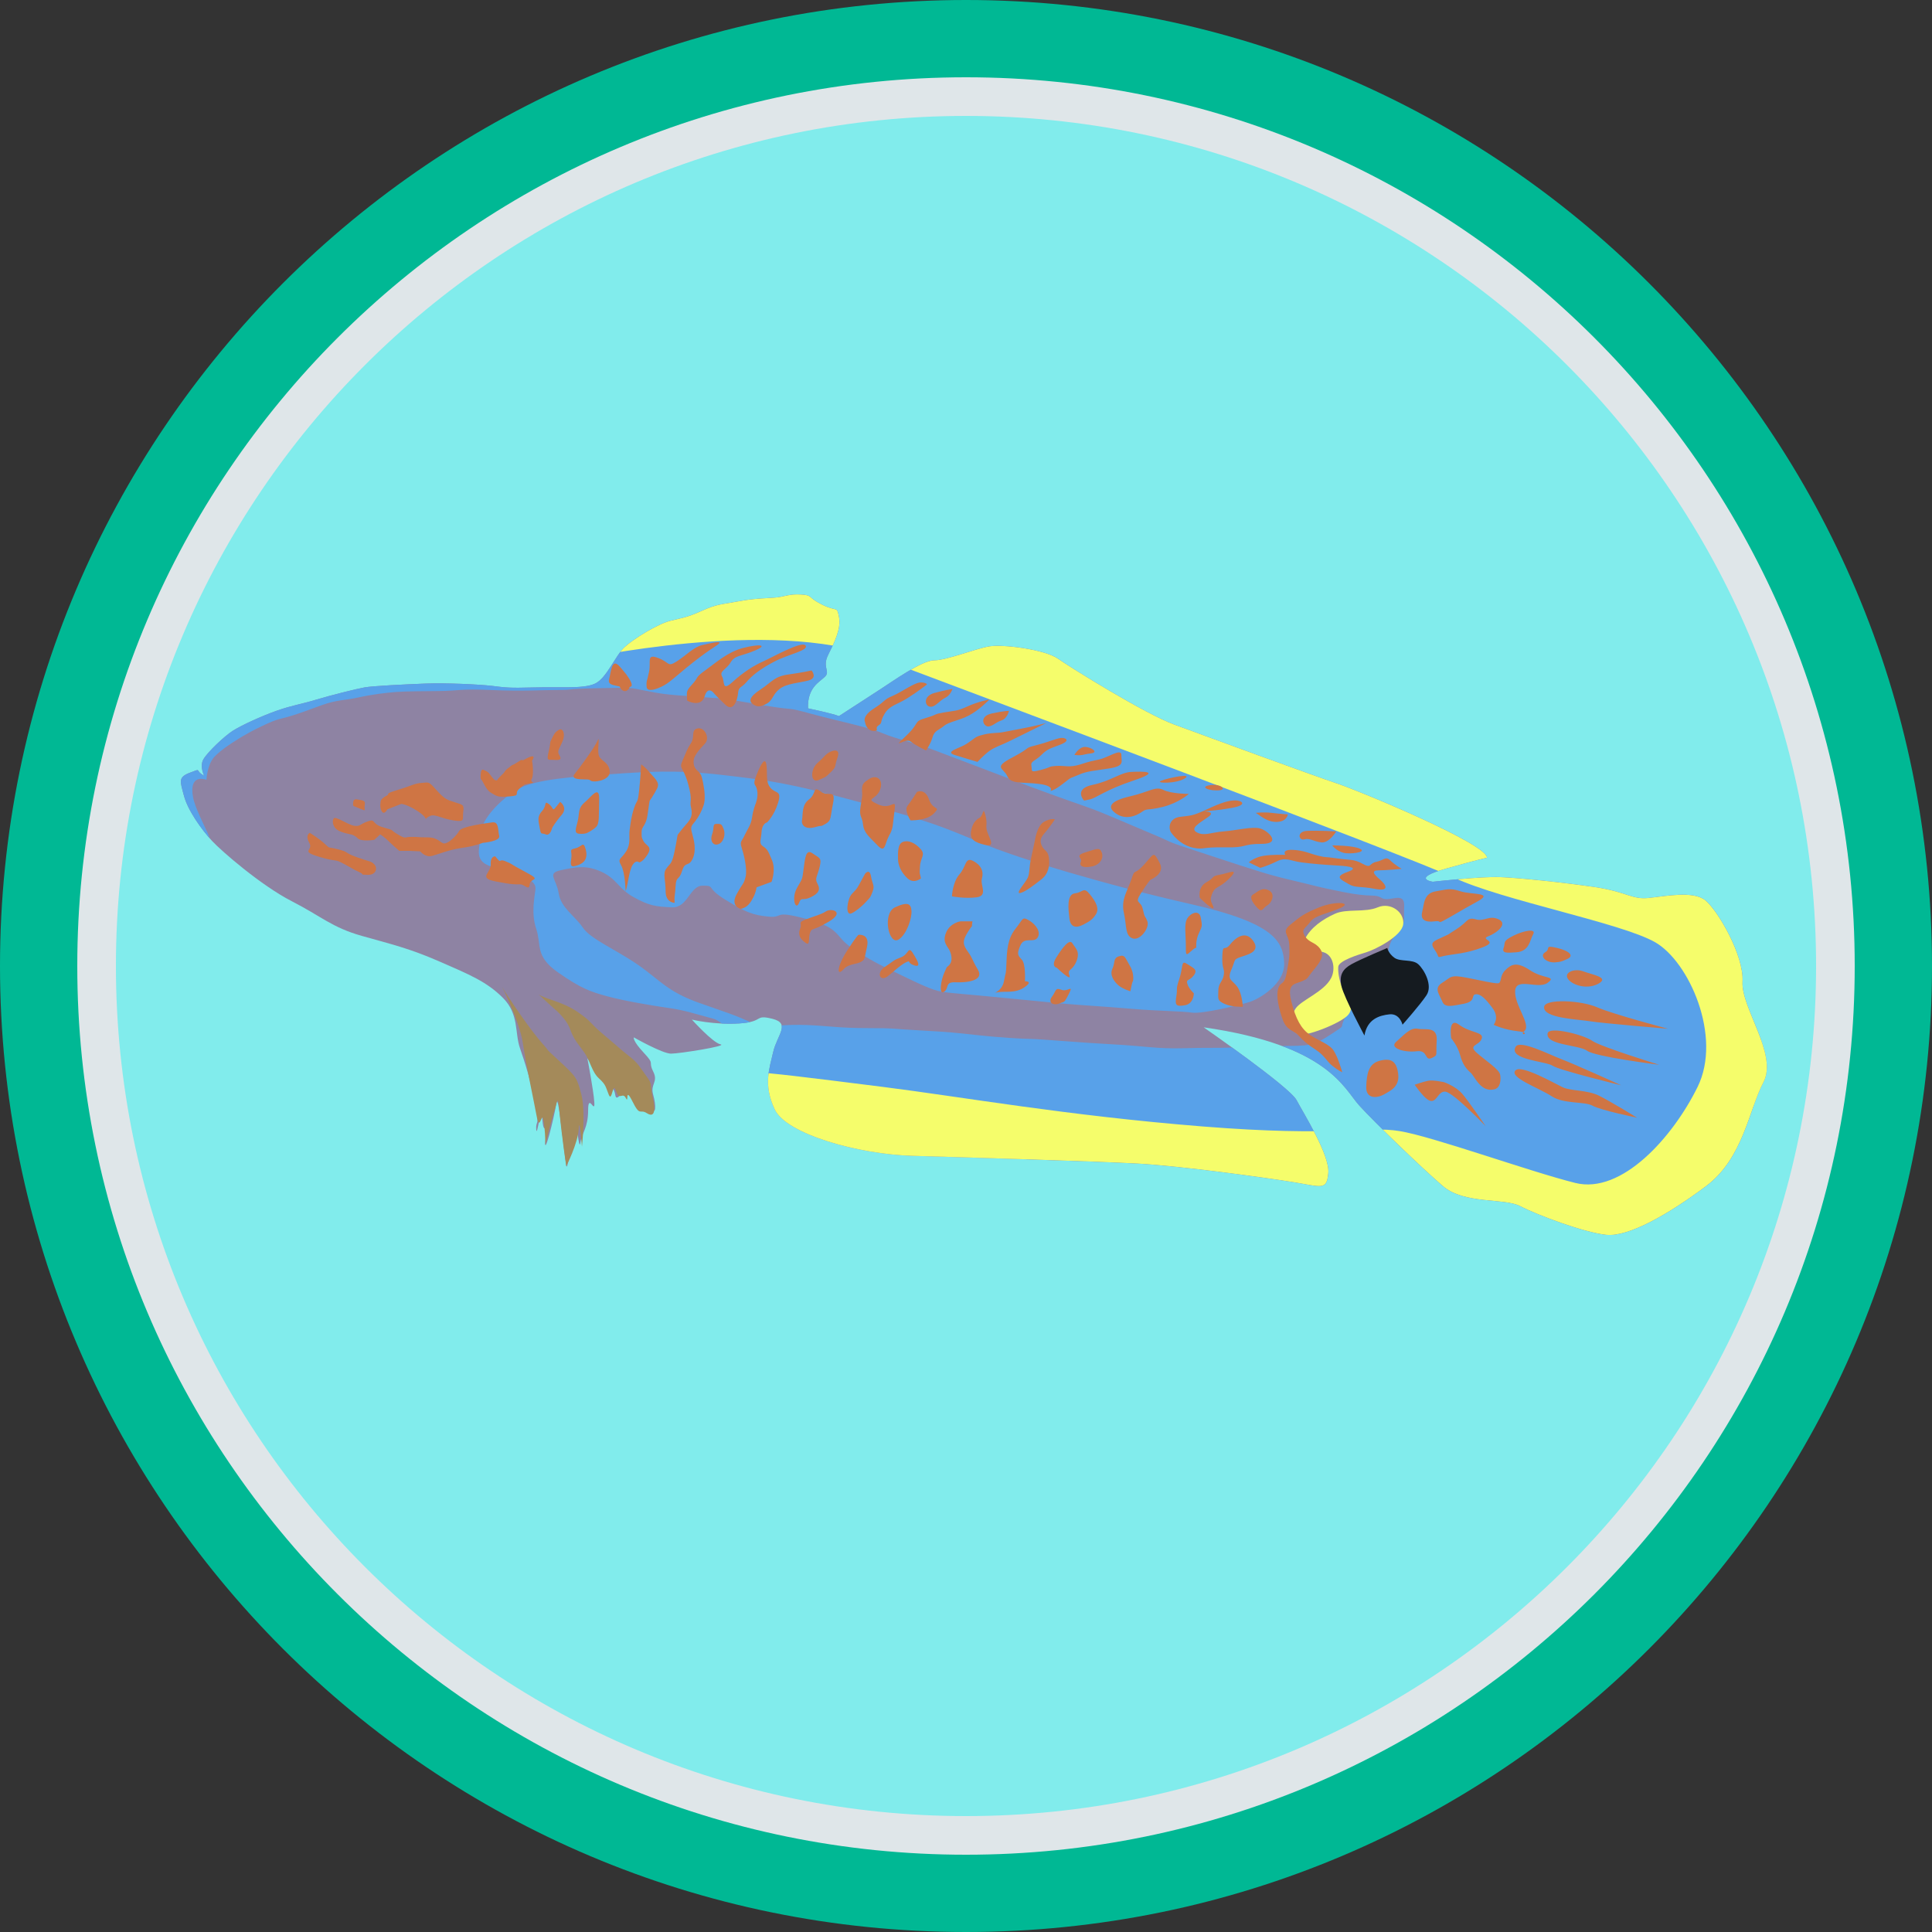 <?xml version="1.0" encoding="UTF-8" standalone="no"?><!DOCTYPE svg PUBLIC "-//W3C//DTD SVG 1.1//EN" "http://www.w3.org/Graphics/SVG/1.1/DTD/svg11.dtd"><svg width="100%" height="100%" viewBox="0 0 150 150" version="1.1" xmlns="http://www.w3.org/2000/svg" xmlns:xlink="http://www.w3.org/1999/xlink" xml:space="preserve" xmlns:serif="http://www.serif.com/" style="fill-rule:evenodd;clip-rule:evenodd;stroke-linejoin:round;stroke-miterlimit:2;"><rect x="0" y="0" width="150" height="150" fill="#333333" stroke="none"/><path id="base" d="M150,75c0,-41.394 -33.606,-75 -75,-75c-41.394,0 -75,33.606 -75,75c0,41.394 33.606,75 75,75c41.394,0 75,-33.606 75,-75Z" style="fill:#00b894;"/><path id="outline" d="M144,75c0,-38.082 -30.918,-69 -69,-69c-38.082,0 -69,30.918 -69,69c0,38.082 30.918,69 69,69c38.082,0 69,-30.918 69,-69Z" style="fill:#dfe6e9;"/><path id="core" d="M141,75c0,-36.426 -29.574,-66 -66,-66c-36.426,0 -66,29.574 -66,66c0,36.426 29.574,66 66,66c36.426,0 66,-29.574 66,-66Z" style="fill:#81ecec;"/><clipPath id="_clip1"><path d="M141,75c0,-36.426 -29.574,-66 -66,-66c-36.426,0 -66,29.574 -66,66c0,36.426 29.574,66 66,66c36.426,0 66,-29.574 66,-66Z"/></clipPath><g clip-path="url(#_clip1)"><g id="peacock-gudgeon" serif:id="peacock gudgeon"><path d="M15.848,60.225c0,0 -0.361,-0.722 -0.061,-1.263c0.301,-0.541 1.623,-1.803 2.285,-2.224c0.661,-0.42 2.224,-1.142 3.426,-1.563c1.202,-0.42 1.803,-0.48 3.006,-0.841c1.202,-0.361 3.125,-0.842 3.787,-0.962c0.661,-0.12 3.185,-0.24 4.748,-0.3c1.563,-0.061 4.148,0.06 5.17,0.18c1.022,0.12 1.202,0.18 3.306,0.12c2.104,-0.06 3.787,0.12 4.689,-0.3c0.901,-0.421 1.562,-2.164 2.284,-2.826c0.721,-0.661 2.585,-1.803 3.546,-2.043c0.962,-0.241 1.263,-0.241 2.465,-0.782c1.202,-0.541 1.503,-0.481 2.765,-0.721c1.262,-0.241 2.104,-0.241 2.885,-0.301c0.782,-0.06 1.082,-0.3 2.044,-0.24c0.962,0.06 0.421,0.18 1.623,0.781c1.202,0.601 1.142,0.06 1.323,0.962c0.18,0.902 -0.361,1.984 -0.842,2.945c-0.481,0.962 0.18,1.263 -0.24,1.684c-0.421,0.42 -1.383,0.841 -1.323,2.464c0,0 1.743,0.361 2.405,0.601c0,0 2.404,-1.563 3.245,-2.104c0.842,-0.541 3.186,-2.224 4.148,-2.224c0.962,0 3.186,-0.901 4.268,-1.082c1.082,-0.18 4.328,0.241 5.35,0.962c1.022,0.721 6.732,4.268 9.017,5.109c2.284,0.842 10.819,3.968 12.623,4.569c1.803,0.601 11.661,4.689 11.661,5.771c0,0 -0.42,0.06 -3.186,0.841c-2.765,0.782 -1.021,1.022 -1.021,1.022c0,0 3.726,-0.421 5.229,-0.361c1.503,0.06 4.989,0.421 7.394,0.782c2.404,0.36 2.825,0.962 4.087,0.841c1.263,-0.12 3.487,-0.601 4.449,0.181c0.961,0.781 3.005,4.268 2.885,6.311c-0.12,2.044 2.765,5.651 1.623,7.815c-1.142,2.164 -1.563,5.891 -4.448,8.055c-2.886,2.164 -6.011,3.967 -7.755,3.787c-1.743,-0.181 -5.41,-1.563 -6.672,-2.225c-1.262,-0.661 -4.328,-0.12 -6.011,-1.562c-1.683,-1.443 -5.29,-4.93 -6.492,-6.252c-1.202,-1.322 -2.404,-4.689 -12.082,-6.071c0,0 6.672,4.628 7.213,5.65c0.541,1.022 2.585,4.268 2.465,5.651c-0.121,1.382 -0.481,1.082 -2.705,0.721c-2.225,-0.361 -8.777,-1.262 -12.083,-1.443c-3.306,-0.18 -13.284,-0.481 -17.492,-0.601c-4.208,-0.12 -9.798,-1.683 -10.7,-3.606c-0.901,-1.924 -0.42,-3.126 -0.12,-4.449c0.301,-1.322 1.383,-2.224 -0.06,-2.584c-1.443,-0.361 -0.601,0.24 -2.585,0.36c-1.983,0.12 -3.667,-0.3 -3.667,-0.3c0,0 1.623,1.803 2.225,1.923c0.601,0.12 -3.186,0.722 -3.848,0.722c-0.661,0 -2.885,-1.263 -2.885,-1.263c0,0 -0.12,0.241 0.782,1.202c0.901,0.962 0.3,0.602 0.721,1.443c0.421,0.842 -0.241,0.962 0,1.803c0.24,0.842 0.24,1.744 -0.241,0.962c-0.48,-0.781 -0.661,0.541 -1.322,-0.721c-0.661,-1.262 -1.262,0.601 -1.383,-0.241c-0.12,-0.841 -1.082,-1.262 -1.082,-1.262l-1.082,-1.563c0,0 0.481,2.465 0.541,3.427c0.061,0.961 -0.48,-0.782 -0.48,0.601c0,1.382 -0.481,1.743 -0.602,2.524c-0.12,0.782 -0.3,-2.043 -0.36,-0.901c-0.06,1.142 -0.541,1.983 -0.661,2.705c-0.121,0.721 -0.662,-6.011 -0.842,-4.869c-0.18,1.142 -1.022,4.508 -0.842,2.765c0.181,-1.743 -0.12,0 -0.24,-1.443c-0.12,-1.443 -0.421,1.443 -0.481,0.721c-0.06,-0.721 0.301,-0.24 -0.06,-1.983c-0.361,-1.743 -0.781,-3.126 -1.202,-4.328c-0.421,-1.202 -0.06,-2.645 -1.323,-3.907c-1.262,-1.263 -2.584,-1.804 -4.929,-2.826c-2.344,-1.021 -3.666,-1.322 -6.011,-1.983c-2.344,-0.661 -3.126,-1.503 -5.47,-2.705c-2.344,-1.202 -5.41,-3.847 -6.191,-4.689c-0.782,-0.841 -1.864,-2.344 -2.164,-3.486c-0.301,-1.142 -0.481,-1.443 0.481,-1.804c0.961,-0.36 0.3,-0.18 1.082,0.241Z" style="fill:#8e83a3;"/><clipPath id="_clip2"><path d="M15.848,60.225c0,0 -0.361,-0.722 -0.061,-1.263c0.301,-0.541 1.623,-1.803 2.285,-2.224c0.661,-0.42 2.224,-1.142 3.426,-1.563c1.202,-0.42 1.803,-0.48 3.006,-0.841c1.202,-0.361 3.125,-0.842 3.787,-0.962c0.661,-0.12 3.185,-0.24 4.748,-0.3c1.563,-0.061 4.148,0.06 5.17,0.18c1.022,0.12 1.202,0.18 3.306,0.12c2.104,-0.06 3.787,0.12 4.689,-0.3c0.901,-0.421 1.562,-2.164 2.284,-2.826c0.721,-0.661 2.585,-1.803 3.546,-2.043c0.962,-0.241 1.263,-0.241 2.465,-0.782c1.202,-0.541 1.503,-0.481 2.765,-0.721c1.262,-0.241 2.104,-0.241 2.885,-0.301c0.782,-0.06 1.082,-0.3 2.044,-0.24c0.962,0.06 0.421,0.18 1.623,0.781c1.202,0.601 1.142,0.06 1.323,0.962c0.18,0.902 -0.361,1.984 -0.842,2.945c-0.481,0.962 0.18,1.263 -0.24,1.684c-0.421,0.42 -1.383,0.841 -1.323,2.464c0,0 1.743,0.361 2.405,0.601c0,0 2.404,-1.563 3.245,-2.104c0.842,-0.541 3.186,-2.224 4.148,-2.224c0.962,0 3.186,-0.901 4.268,-1.082c1.082,-0.18 4.328,0.241 5.35,0.962c1.022,0.721 6.732,4.268 9.017,5.109c2.284,0.842 10.819,3.968 12.623,4.569c1.803,0.601 11.661,4.689 11.661,5.771c0,0 -0.42,0.06 -3.186,0.841c-2.765,0.782 -1.021,1.022 -1.021,1.022c0,0 3.726,-0.421 5.229,-0.361c1.503,0.06 4.989,0.421 7.394,0.782c2.404,0.36 2.825,0.962 4.087,0.841c1.263,-0.12 3.487,-0.601 4.449,0.181c0.961,0.781 3.005,4.268 2.885,6.311c-0.12,2.044 2.765,5.651 1.623,7.815c-1.142,2.164 -1.563,5.891 -4.448,8.055c-2.886,2.164 -6.011,3.967 -7.755,3.787c-1.743,-0.181 -5.41,-1.563 -6.672,-2.225c-1.262,-0.661 -4.328,-0.12 -6.011,-1.562c-1.683,-1.443 -5.29,-4.93 -6.492,-6.252c-1.202,-1.322 -2.404,-4.689 -12.082,-6.071c0,0 6.672,4.628 7.213,5.65c0.541,1.022 2.585,4.268 2.465,5.651c-0.121,1.382 -0.481,1.082 -2.705,0.721c-2.225,-0.361 -8.777,-1.262 -12.083,-1.443c-3.306,-0.18 -13.284,-0.481 -17.492,-0.601c-4.208,-0.12 -9.798,-1.683 -10.7,-3.606c-0.901,-1.924 -0.42,-3.126 -0.12,-4.449c0.301,-1.322 1.383,-2.224 -0.06,-2.584c-1.443,-0.361 -0.601,0.24 -2.585,0.36c-1.983,0.12 -3.667,-0.3 -3.667,-0.3c0,0 1.623,1.803 2.225,1.923c0.601,0.12 -3.186,0.722 -3.848,0.722c-0.661,0 -2.885,-1.263 -2.885,-1.263c0,0 -0.12,0.241 0.782,1.202c0.901,0.962 0.3,0.602 0.721,1.443c0.421,0.842 -0.241,0.962 0,1.803c0.24,0.842 0.24,1.744 -0.241,0.962c-0.48,-0.781 -0.661,0.541 -1.322,-0.721c-0.661,-1.262 -1.262,0.601 -1.383,-0.241c-0.12,-0.841 -1.082,-1.262 -1.082,-1.262l-1.082,-1.563c0,0 0.481,2.465 0.541,3.427c0.061,0.961 -0.48,-0.782 -0.48,0.601c0,1.382 -0.481,1.743 -0.602,2.524c-0.12,0.782 -0.3,-2.043 -0.36,-0.901c-0.06,1.142 -0.541,1.983 -0.661,2.705c-0.121,0.721 -0.662,-6.011 -0.842,-4.869c-0.18,1.142 -1.022,4.508 -0.842,2.765c0.181,-1.743 -0.12,0 -0.24,-1.443c-0.12,-1.443 -0.421,1.443 -0.481,0.721c-0.06,-0.721 0.301,-0.24 -0.06,-1.983c-0.361,-1.743 -0.781,-3.126 -1.202,-4.328c-0.421,-1.202 -0.06,-2.645 -1.323,-3.907c-1.262,-1.263 -2.584,-1.804 -4.929,-2.826c-2.344,-1.021 -3.666,-1.322 -6.011,-1.983c-2.344,-0.661 -3.126,-1.503 -5.47,-2.705c-2.344,-1.202 -5.41,-3.847 -6.191,-4.689c-0.782,-0.841 -1.864,-2.344 -2.164,-3.486c-0.301,-1.142 -0.481,-1.443 0.481,-1.804c0.961,-0.36 0.3,-0.18 1.082,0.241Z"/></clipPath><g clip-path="url(#_clip2)"><path d="M99.702,74.772c-0.063,-1.709 -0.841,-3.126 -7.213,-4.569c-6.372,-1.442 -13.285,-3.486 -16.29,-4.749c-3.006,-1.262 -3.967,-1.683 -9.498,-3.185c-5.53,-1.503 -7.033,-1.684 -10.639,-2.104c-3.607,-0.421 -6.011,-0.241 -8.596,-0.06c-2.585,0.18 -5.951,0.36 -7.334,1.202c-1.382,0.841 -2.825,2.404 -2.825,3.486c0,1.082 -0.721,2.164 1.202,2.585c1.924,0.421 3.126,0.962 3.066,1.623c-0.06,0.661 -0.361,1.863 0.06,3.126c0.421,1.262 -0.12,2.104 1.683,3.366c1.804,1.262 2.525,1.503 3.847,1.863c1.323,0.361 3.487,0.722 4.749,0.902c1.262,0.18 1.924,0.421 3.487,0.842c1.562,0.42 5.127,6.211 6.149,6.752c1.022,0.541 70.148,15.551 71.59,15.792c1.443,0.24 6.019,-35.71 3.615,-36.432c-2.405,-0.721 -73.498,-27.029 -75.843,-26.849c-2.344,0.18 -25.949,11.523 -29.796,12.004c-3.847,0.48 -8.055,0.3 -12.203,1.502c-4.147,1.203 -9.738,3.006 -10.7,4.569c-0.961,1.563 0.301,10.279 2.225,11.421c1.923,1.142 7.153,2.525 6.792,0.962c-0.361,-1.563 -0.781,-3.427 -1.082,-4.088c-0.3,-0.661 -1.024,-2.071 -1.163,-2.849c-0.34,-1.9 1.044,-1.34 1.044,-1.34c0,0 0.054,-1.161 0.595,-1.762c0.541,-0.601 1.689,-1.292 1.689,-1.292c0,0 0.728,-0.5 1.998,-1.105c1.396,-0.664 1.341,-0.507 2.321,-0.812c0.981,-0.306 1.26,-0.44 2.35,-0.826c1.233,-0.437 1.724,-0.351 2.806,-0.591c1.082,-0.241 2.17,-0.371 2.951,-0.431c0.781,-0.06 2.327,-0.063 3.365,-0.074c1.48,-0.015 1.628,-0.186 4.056,-0.078c2.474,0.11 3.886,-0.005 5.208,-0.005c1.323,0 0.251,-0.076 3.016,-0.136c2.765,-0.06 2.404,-0.06 3.667,0.181c1.262,0.24 1.382,0.3 4.087,0.48c2.705,0.181 2.224,0.181 5.11,0.662c2.885,0.481 1.502,0.06 3.727,0.661c2.224,0.601 4.388,1.022 5.53,1.503c1.142,0.481 2.464,0.721 4.027,1.322c1.563,0.601 4.148,1.563 6.011,2.284c1.864,0.722 4.388,1.623 5.771,2.104c1.382,0.481 2.945,1.202 5.109,2.104c2.164,0.902 0.481,0.361 4.509,1.683c4.027,1.323 4.568,1.503 6.612,1.984c2.044,0.481 1.322,0.361 3.667,0.841c2.344,0.481 2.464,0.121 3.065,0.481c0.601,0.361 1.804,-0.601 1.743,0.662c-0.06,1.262 0.181,1.142 -0.601,2.103c-0.781,0.962 -0.481,1.203 -0.901,2.285c-0.421,1.082 -0.722,1.803 -1.203,2.404c-0.48,0.601 -1.322,0.842 -1.863,1.803c-0.541,0.962 0.18,0.481 -1.022,1.263c-1.202,0.781 -1.503,0.961 -3.246,0.961c-1.743,0 -2.284,0.061 -4.208,0.121c-1.923,0.06 -2.043,0 -4.087,0.06c-2.044,0.06 -3.126,-0.181 -5.47,-0.301c-2.345,-0.12 -5.771,-0.421 -6.372,-0.421c-0.601,0 -2.585,-0.12 -4.208,-0.3c-1.623,-0.18 -2.164,-0.241 -4.388,-0.361c-2.224,-0.12 -1.863,-0.18 -4.087,-0.18c-2.224,0 -3.126,-0.18 -4.749,-0.241c-1.623,-0.06 -2.525,0.121 -3.246,0.061c-0.721,-0.061 -1.383,-0.421 -1.984,-0.662c-0.601,-0.24 -0.421,-0.18 -3.005,-1.082c-2.585,-0.901 -3.126,-1.803 -4.869,-3.005c-1.744,-1.202 -3.667,-1.984 -4.268,-2.885c-0.601,-0.902 -1.683,-1.503 -1.864,-2.645c-0.18,-1.142 -0.961,-1.563 0.181,-1.804c1.142,-0.24 1.923,-0.42 3.125,0.121c1.203,0.541 1.323,1.322 2.525,1.983c1.202,0.661 1.683,0.722 2.946,0.782c1.262,0.06 1.382,-1.683 2.404,-1.683c1.022,0 0.18,0.12 1.743,1.082c1.563,0.961 2.104,1.202 3.366,1.322c1.263,0.12 0.241,-0.541 2.946,0.18c2.705,0.722 2.164,1.323 3.486,2.224c1.323,0.902 2.164,1.323 3.667,2.044c1.503,0.722 2.585,1.262 3.366,1.383c0.782,0.12 0.421,0.06 3.607,0.36c3.186,0.301 4.809,0.481 6.251,0.601c1.443,0.121 2.705,0.181 4.809,0.361c2.104,0.18 3.968,0.18 4.749,0.301c0.782,0.12 3.787,-0.601 4.508,-0.842c0.722,-0.24 2.705,-1.382 2.645,-3.005Z" style="fill:#58a1e9;"/><path d="M44.941,51.208c0,0 14.908,-3.306 23.203,-0.18c8.295,3.126 41.056,15.388 44.783,17.131c3.727,1.744 12.923,3.487 15.568,4.99c2.645,1.502 5.23,7.333 3.306,11.24c-1.923,3.908 -5.89,8.356 -9.497,7.454c-3.607,-0.902 -11.06,-3.607 -13.645,-4.027c-2.585,-0.421 -4.809,0.481 -15.328,-0.361c-10.52,-0.842 -18.575,-2.284 -24.766,-3.066c-6.192,-0.781 -8.656,-1.082 -9.979,-1.142c-1.322,-0.06 -0.36,8.416 -0.36,8.416l81.871,9.197l-1.503,-35.225l-91.849,-27.771l-1.804,13.344Zm58.417,24.708c0.352,-0.703 0.156,-1.746 -0.582,-1.979c-0.737,-0.233 -1.94,-0.077 -1.474,-1.009c0.466,-0.931 1.397,-1.551 2.328,-1.978c0.931,-0.427 2.328,-0.078 3.337,-0.505c1.008,-0.426 2.095,0.388 1.978,1.32c-0.116,0.931 -2.211,1.978 -2.871,2.172c-0.659,0.194 -2.134,0.66 -2.172,1.125c-0.039,0.466 0.116,1.242 0.388,1.863c0.271,0.62 0.931,1.202 0.388,1.862c-0.544,0.66 -3.454,1.785 -3.919,1.513c-0.466,-0.271 -0.621,-1.358 -0.155,-2.017c0.465,-0.66 2.211,-1.281 2.754,-2.367Z" style="fill:#f5fd6b;"/></g><path d="M110.808,85.344c-0.421,-0.31 -0.97,-1.125 -0.97,-1.125c0,0 0.659,-0.233 1.047,-0.311c0.388,-0.077 1.242,0.117 1.242,0.117c0,0 0.892,0.31 1.397,0.892c0.504,0.582 1.823,2.522 1.823,2.522c0,0 -2.444,-2.561 -3.104,-2.677c-0.659,-0.116 -0.698,1.125 -1.435,0.582Zm6.867,-2.25c0.472,-0.441 2.987,1.008 3.647,1.319c0.66,0.31 1.901,0.194 2.832,0.659c0.931,0.466 2.949,1.707 2.949,1.707c0,0 -2.832,-0.581 -3.453,-0.931c-0.621,-0.349 -2.25,-0.116 -3.182,-0.737c-0.931,-0.621 -3.375,-1.474 -2.793,-2.017Zm-10.126,1.823c-0.615,0.384 -1.514,0.427 -1.475,-0.543c0.039,-0.97 0.155,-1.785 1.048,-2.018c0.892,-0.232 1.319,0.039 1.435,1.048c0.117,1.009 -0.698,1.319 -1.008,1.513Zm8.496,-0.349c-1.077,0.294 -1.551,-1.009 -1.862,-1.28c-0.31,-0.272 -0.621,-0.621 -0.815,-1.358c-0.194,-0.737 -0.698,-1.319 -0.698,-1.319c0,0 -0.272,-1.708 0.621,-1.048c0.892,0.66 1.94,0.543 1.746,1.086c-0.194,0.544 -1.087,0.466 -0.388,1.087c0.698,0.62 1.746,1.28 1.823,1.707c0.078,0.427 0,1.009 -0.427,1.125Zm1.63,-3.298c0.33,-0.571 2.638,0.621 3.569,0.97c0.932,0.349 4.617,2.018 4.617,2.018c0,0 -4.811,-1.164 -5.315,-1.514c-0.504,-0.349 -3.453,-0.465 -2.871,-1.474Zm-16.877,-0.892c-0.369,-0.406 -0.893,-0.349 -1.203,-1.203c-0.31,-0.854 -0.543,-1.862 -0.349,-2.444c0.194,-0.582 0.465,-0.155 0.659,-1.242c0.194,-1.086 0.233,-1.241 0.194,-2.134c-0.038,-0.892 -0.659,-0.97 0.117,-1.59c0.776,-0.621 0.97,-0.815 2.211,-1.32c1.242,-0.504 2.6,-0.388 1.669,0.039c-0.932,0.427 -2.018,0.582 -2.367,1.087c-0.349,0.504 -0.737,0.543 -0.427,1.086c0.31,0.543 0.776,0.465 1.164,0.97c0.388,0.504 0.116,0.97 -0.466,1.668c-0.582,0.699 -0.388,0.66 -0.931,0.893c-0.543,0.232 -1.164,0.155 -0.814,1.551c0.349,1.397 0.775,2.134 1.435,2.6c0.66,0.466 1.513,0.698 1.862,1.242c0.35,0.543 0.66,1.668 0.66,1.668c0,0 -0.349,-0.155 -0.776,-0.505c-0.427,-0.349 -0.621,-0.814 -1.28,-1.241c-0.66,-0.427 -0.97,-0.698 -1.358,-1.125Zm19.36,-0.155c0.118,-0.565 2.794,0.116 3.453,0.582c0.66,0.465 5.199,1.862 5.199,1.862c0,0 -4.966,-0.621 -5.587,-1.086c-0.621,-0.466 -3.259,-0.427 -3.065,-1.358Zm-8.962,1.901c-0.638,0.319 -0.272,-0.621 -1.203,-0.505c-0.931,0.117 -2.173,-0.232 -1.591,-0.737c0.582,-0.504 1.087,-1.125 1.669,-1.009c0.581,0.117 1.551,-0.232 1.474,0.932c-0.078,1.163 0.116,1.086 -0.349,1.319Zm7.078,-1.98c-0.222,0.328 0.619,0.029 -0.405,-0.077c-1.125,-0.116 -1.901,-0.504 -1.901,-0.504c0,0 0.465,-0.543 -0.078,-1.28c-0.543,-0.738 -0.931,-1.126 -1.319,-1.087c-0.388,0.039 0.078,0.543 -0.931,0.737c-1.009,0.194 -1.474,0.311 -1.668,-0.194c-0.194,-0.504 -0.699,-1.008 0,-1.435c0.698,-0.427 0.582,-0.66 1.94,-0.388c1.357,0.272 2.017,0.427 2.366,0.427c0.349,0 0.117,-0.543 0.582,-1.009c0.466,-0.466 0.893,-0.698 1.94,0c1.048,0.698 2.095,0.427 1.358,0.97c-0.737,0.543 -2.444,-0.466 -2.522,0.621c-0.077,1.086 1.242,2.599 0.737,3.104c-0.045,0.045 -0.077,0.083 -0.099,0.115l0,0Zm1.612,-1.978c0.085,-0.645 2.872,-0.504 4.113,0.039c1.242,0.543 5.509,1.668 5.509,1.668c0,0 -5.121,-0.426 -6.052,-0.582c-0.931,-0.155 -3.686,-0.232 -3.57,-1.125Zm-22.619,-5.16c-0.589,-0.786 -1.358,-0.194 -1.785,0.349c-0.426,0.543 -0.543,-0.155 -0.582,0.893c-0.038,1.047 0.194,0.892 0.117,1.435c-0.078,0.543 -0.427,0.621 -0.427,1.242c0,0.62 -0.116,0.737 0.466,1.008c0.582,0.272 1.435,0.233 1.435,0.233c0,0 -0.039,-1.009 -0.427,-1.552c-0.388,-0.543 -0.814,-0.504 -0.465,-1.319c0.349,-0.815 0.155,-0.776 0.659,-0.97c0.505,-0.194 1.707,-0.388 1.009,-1.319Zm-5.277,5.044c-0.689,0.115 -0.776,0 -0.659,-0.699c0.116,-0.698 -0.078,-0.426 0.233,-1.357c0.31,-0.932 0.116,-1.475 0.582,-1.164c0.465,0.31 0.892,0.426 0.543,0.892c-0.349,0.466 -0.621,0.272 -0.505,0.66c0.117,0.388 0.505,0.737 0.505,0.737c0,0 0,0.814 -0.699,0.931Zm-9.699,-0.155c-0.482,0.214 -0.97,-0.039 -0.621,-0.505c0.349,-0.465 0.233,-0.737 0.737,-0.543c0.505,0.194 0.97,-0.465 0.582,0.31c-0.388,0.776 -0.349,0.582 -0.698,0.738Zm-4.85,-0.854c-0.528,0.106 0.349,0 0.504,-0.853c0.156,-0.854 0.156,-0.427 0.194,-1.397c0.039,-0.97 0.078,-1.901 0.699,-2.677c0.621,-0.776 0.504,-0.97 1.047,-0.66c0.544,0.311 0.97,0.931 0.66,1.358c-0.31,0.427 -1.009,-0.116 -1.319,0.582c-0.311,0.698 -0.194,0.776 0.116,1.125c0.311,0.349 0.233,1.669 0.233,1.669c0,0 0.698,-0.039 -0.039,0.465c-0.737,0.504 -1.513,0.272 -2.095,0.388Zm-1.94,-5.509l-0.931,0c0,0 -0.815,0.116 -1.125,0.892c-0.311,0.776 0.155,1.048 0.31,1.436c0.155,0.388 0.194,0.814 -0.077,1.086c-0.272,0.272 -0.078,-0.039 -0.35,0.543c-0.271,0.582 -0.465,1.785 -0.038,1.513c0.426,-0.271 0.038,-0.776 0.892,-0.737c0.854,0.039 2.25,-0.116 1.746,-0.97c-0.504,-0.853 -0.388,-0.853 -0.776,-1.397c-0.388,-0.543 -0.466,-0.814 0,-1.552c0.466,-0.737 0.233,-0.155 0.349,-0.814Zm12.26,5.431c0,0 -0.62,-0.193 -0.931,-0.465c-0.31,-0.272 -0.698,-0.776 -0.465,-1.28c0.232,-0.505 0.038,-0.815 0.504,-0.97c0.466,-0.156 0.466,0.077 0.854,0.737c0.388,0.659 0.232,1.241 0.232,1.241c0,0 0,-0.271 -0.194,0.737Zm34.104,-0.814c-0.635,-0.582 0.311,-1.009 1.048,-0.737c0.737,0.271 2.017,0.465 1.241,0.931c-0.776,0.465 -1.823,0.233 -2.289,-0.194Zm-52.998,-0.311c-0.552,0.368 -0.854,-0.31 -0.156,-0.776c0.699,-0.465 0.621,-0.504 1.242,-0.737c0.621,-0.233 0.543,-0.931 0.931,-0.31c0.388,0.621 0.66,1.125 0.078,0.931c-0.582,-0.194 -0.194,-0.427 -0.621,-0.233c-0.427,0.194 -1.242,0.97 -1.474,1.125Zm14.161,-0.116c0.216,0.562 -0.97,-0.582 -0.97,-0.582c0,0 -0.504,-0.078 -0.039,-0.815c0.466,-0.737 1.009,-1.474 1.242,-1.086c0.233,0.388 0.621,0.621 0.31,1.397c-0.31,0.776 -0.737,0.582 -0.543,1.086Zm-17.498,-0.504c-0.623,0.692 -0.543,-0.194 0.233,-1.397c0.776,-1.203 0.892,-1.242 0.892,-1.242c0,0 0.892,-0.116 0.66,0.931c-0.233,1.048 -0.156,0.97 -0.466,1.164c-0.31,0.194 -0.97,0.156 -1.319,0.544Zm55.249,-0.505c-0.746,0.075 -1.28,-0.504 -0.815,-0.776c0.466,-0.271 -0.116,-0.582 0.892,-0.349c1.009,0.233 1.358,0.621 0.854,0.854c-0.504,0.232 -0.543,0.232 -0.931,0.271Zm-9.389,-0.97c-0.425,-0.602 -0.078,-0.659 0.659,-1.009c0.737,-0.349 0.078,0 1.009,-0.582c0.931,-0.581 0.815,-0.969 1.513,-0.775c0.698,0.194 1.048,-0.35 1.785,0c0.737,0.349 -0.117,1.047 -0.815,1.319c-0.698,0.271 0.892,0.349 -0.427,0.853c-1.319,0.505 -2.211,0.505 -2.948,0.66c-0.738,0.155 -0.311,0.194 -0.776,-0.466Zm-18.51,-0.141c-0.015,-0.032 -0.092,-0.045 -0.463,0.296c-0.365,0.337 -0.349,0.233 -0.349,-0.543c0,-0.776 -0.155,-1.629 0.116,-2.056c0.272,-0.427 0.932,-0.698 1.048,-0.039c0.116,0.66 0.116,0.621 -0.155,1.203c-0.239,0.511 -0.208,1.021 -0.197,1.139c0.006,0.011 0.003,0.025 0.003,0.025c0,0 -0.001,-0.009 -0.003,-0.025Zm24.834,0.335c-0.739,0.055 -1.125,0.078 -0.97,-0.349c0.155,-0.427 -0.117,-0.504 0.737,-0.931c0.854,-0.427 1.824,-0.582 1.552,-0.117c-0.272,0.466 -0.272,1.32 -1.319,1.397Zm-55.172,-0.737c-0.387,-0.272 -0.62,-0.621 -0.426,-1.086c0.194,-0.466 -0.233,-0.466 0.465,-0.737c0.699,-0.272 1.125,-0.35 1.552,-0.621c0.427,-0.272 1.513,0.039 0.194,0.815c-1.319,0.775 -1.28,0.426 -1.435,0.853c-0.156,0.427 0.038,1.048 -0.35,0.776Zm7.256,-0.272c-0.802,0.552 -1.319,-2.017 -0.311,-2.483c1.009,-0.465 1.242,-0.271 1.281,0.272c0.039,0.543 -0.349,1.785 -0.97,2.211Zm20.253,-5.897c-0.524,-0.999 -0.427,-0.776 -1.242,0.117c-0.815,0.892 -0.66,0.193 -0.97,1.125c-0.31,0.931 -0.815,1.552 -0.582,2.599c0.233,1.048 0.078,1.746 0.66,1.979c0.582,0.233 1.358,-0.815 1.164,-1.319c-0.194,-0.505 -0.194,-0.194 -0.35,-0.931c-0.155,-0.738 -0.698,-0.388 -0.155,-1.242c0.543,-0.854 0.737,-1.048 0.737,-1.048c0,0 1.164,-0.465 0.738,-1.28Zm-5.898,4.734c-0.613,0.334 -1.047,0.232 -1.125,-0.466c-0.078,-0.698 -0.233,-1.862 0.427,-1.94c0.659,-0.078 0.659,-0.543 1.164,0.078c0.504,0.62 0.737,1.125 0.465,1.552c-0.271,0.426 -0.504,0.543 -0.931,0.776Zm27.237,-0.233c-0.74,0.098 -1.126,-0.117 -0.97,-0.737c0.155,-0.621 0.116,-1.436 1.047,-1.591c0.931,-0.155 1.087,-0.272 1.94,0c0.854,0.271 2.6,0.077 1.319,0.776c-1.28,0.698 -2.211,1.28 -2.677,1.513c-0.465,0.233 -0.077,-0.039 -0.659,0.039Zm-45.278,-0.621c-0.53,0.227 -0.31,-1.125 0,-1.474c0.31,-0.35 0.349,-0.311 0.582,-0.738c0.233,-0.426 0.465,-0.853 0.465,-0.853c0,0 0.35,-0.466 0.466,0.194c0.116,0.659 0.31,0.698 0.116,1.203c-0.194,0.504 -0.155,0.388 -0.504,0.776c-0.349,0.388 -0.853,0.776 -1.125,0.892Zm31.504,-0.427c-0.388,-0.427 -0.659,-0.853 -0.31,-1.047c0.349,-0.194 0.659,-0.582 1.203,-0.311c0.543,0.272 0.232,0.97 -0.117,1.164c-0.349,0.194 -0.388,0.621 -0.776,0.194Zm-40.117,0.078c0,0 -0.815,-0.194 -0.311,-1.125c0.505,-0.932 0.543,-0.738 0.699,-1.358c0.155,-0.621 -0.156,-1.824 -0.311,-2.289c-0.155,-0.466 0,-0.427 0.233,-0.932c0.233,-0.504 0.504,-0.814 0.582,-1.396c0.078,-0.582 0.272,-1.048 0.272,-1.048c0,0 0.232,-0.543 0.116,-1.086c-0.116,-0.543 -0.388,-0.272 -0.039,-1.164c0.349,-0.893 0.699,-1.475 0.776,-0.699c0.078,0.776 -0.077,1.242 0.311,1.708c0.388,0.465 0.892,0.155 0.582,1.164c-0.311,1.008 -0.854,1.513 -0.854,1.513c0,0 -0.388,0.077 -0.427,0.737c-0.039,0.659 -0.233,0.892 0.117,1.125c0.349,0.233 0.388,0.349 0.698,1.086c0.31,0.737 -0.039,1.669 -0.039,1.669l-1.164,0.426c0,0 -0.039,0.35 -0.233,0.738c-0.194,0.388 -0.465,0.853 -1.008,0.931Zm36.625,-0.349c0.454,0.908 -0.97,-0.505 -0.97,-0.505c0,0 -0.194,-0.815 0.505,-1.203c0.698,-0.388 0.349,-0.465 1.009,-0.582c0.659,-0.116 1.551,-0.543 0.892,0.156c-0.66,0.698 -0.931,0.698 -1.203,0.931c-0.271,0.233 -0.349,0.737 -0.349,0.737c0,0 -0.039,0.155 0.116,0.466Zm-32.086,-0.117c-0.251,0.653 -0.621,-0.349 -0.155,-1.164c0.465,-0.815 0.388,-0.621 0.504,-1.435c0.117,-0.815 0.155,-1.63 0.699,-1.242c0.543,0.388 0.737,0.311 0.543,1.086c-0.194,0.776 -0.388,0.854 -0.155,1.281c0.232,0.427 0.116,0.737 -0.544,1.047c-0.659,0.311 -0.698,-0.077 -0.892,0.427Zm-9.661,0c0,0 -0.698,0 -0.698,-0.892c0,-0.893 -0.233,-1.358 0.039,-1.746c0.271,-0.388 0.388,-0.349 0.543,-0.892c0.155,-0.544 0.349,-1.746 0.349,-1.746c0,0 0.349,-0.466 0.66,-0.815c0.31,-0.349 0.543,-0.66 0.388,-1.281c-0.156,-0.62 0.155,-0.465 -0.233,-1.862c-0.388,-1.397 -0.737,-1.125 -0.427,-1.823c0.31,-0.699 0.349,-0.893 0.66,-1.358c0.31,-0.466 -0.039,-1.009 0.504,-1.125c0.543,-0.117 0.97,0.737 0.582,1.163c-0.388,0.427 -0.582,0.621 -0.776,0.97c-0.194,0.35 -0.155,0.854 0.155,1.126c0.311,0.271 0.349,0.388 0.466,0.97c0.116,0.582 0.194,1.28 0.039,1.745c-0.156,0.466 -0.388,0.893 -0.66,1.242c-0.272,0.349 -0.388,0.388 -0.233,0.931c0.155,0.543 0.349,1.319 0.039,1.979c-0.31,0.659 -0.582,0.155 -0.815,0.931c-0.233,0.776 -0.465,0.388 -0.504,1.164c-0.039,0.776 -0.116,0.737 -0.078,1.319Zm23.435,-0.427c-0.932,0.117 -1.902,-0.077 -1.902,-0.077c0,0 0.039,-1.087 0.582,-1.707c0.544,-0.621 0.427,-1.358 1.048,-1.048c0.621,0.311 0.854,0.815 0.698,1.358c-0.155,0.543 0.505,1.358 -0.426,1.474Zm3.453,-0.349c-0.553,0.166 0.388,-0.815 0.543,-1.203c0.155,-0.388 0.077,-0.698 0.233,-1.435c0.155,-0.737 0.31,-1.436 0.31,-1.436c0,0 0.155,-1.125 0.698,-1.435c0.543,-0.311 0.854,-0.194 0.854,-0.194c0,0 -0.311,0.465 -0.621,0.853c-0.31,0.388 -0.621,0.621 -0.427,1.126c0.194,0.504 0.505,0.388 0.582,1.008c0.078,0.621 -0.039,1.242 -0.582,1.669c-0.543,0.426 -1.202,0.931 -1.59,1.047Zm-30.69,-0.116c0,0 -0.039,-1.475 -0.349,-2.018c-0.311,-0.543 0,-0.465 0.388,-1.086c0.388,-0.621 0.194,-1.125 0.271,-1.668c0.078,-0.544 0.117,-1.009 0.35,-1.708c0.232,-0.698 0.271,-0.271 0.388,-1.357c0.116,-1.087 0.155,-2.018 0.155,-2.018c0,0 0.233,0.116 0.659,0.621c0.427,0.504 0.815,0.776 0.582,1.241c-0.232,0.466 -0.582,0.97 -0.582,0.97c0,0 -0.038,0.156 -0.155,1.048c-0.116,0.892 -0.465,0.931 -0.465,1.319c0,0.388 -0.039,0.427 0.155,0.776c0.194,0.349 0.698,0.388 0.31,1.009c-0.388,0.621 -0.659,0.621 -0.659,0.621c0,0 -0.233,-0.233 -0.505,0.194c-0.271,0.426 -0.349,1.435 -0.543,2.056Zm48.382,-2.25c0,0 0.426,-0.388 1.125,-0.505c0.698,-0.116 1.707,-0.077 1.707,-0.077c0,0 -0.31,-0.427 0.582,-0.388c0.892,0.038 1.358,0.31 2.017,0.465c0.66,0.155 0.35,0.039 1.397,0.194c1.048,0.155 1.319,0.039 2.018,0.427c0.698,0.388 0.465,-0.039 1.047,-0.155c0.582,-0.117 0.737,-0.466 1.087,-0.117c0.349,0.35 0.892,0.66 0.892,0.66c0,0 -1.203,0.116 -1.785,0.116c-0.582,0 -0.427,0.272 0.078,0.699c0.504,0.426 0.815,0.97 -0.388,0.737c-1.203,-0.233 -1.474,-0.039 -2.056,-0.388c-0.582,-0.349 -1.126,-0.543 -0.039,-0.931c1.086,-0.388 -0.311,-0.466 -1.009,-0.505c-0.698,-0.038 -1.746,-0.116 -2.6,-0.232c-0.853,-0.117 -1.202,-0.427 -1.901,-0.078c-0.698,0.349 -1.28,0.504 -1.28,0.504l-0.892,-0.426Zm-58.508,-0.466c0,0 -0.388,-0.039 -0.349,0.621c0.038,0.659 -1.009,1.047 0.349,1.319c1.358,0.271 1.59,0.233 1.94,0.233c0.349,0 0.698,0.543 0.737,0c0.039,-0.544 1.047,-0.233 -0.349,-0.97c-1.397,-0.737 -0.854,-0.543 -1.514,-0.815c-0.659,-0.272 -0.232,0.31 -0.814,-0.388Zm33.056,1.707c0,0 -0.543,0.466 -1.048,0c-0.504,-0.466 -0.737,-1.047 -0.737,-1.513c0,-0.466 -0.039,-1.164 0.388,-1.319c0.427,-0.155 0.931,0.077 1.358,0.543c0.427,0.466 0,0.66 -0.039,1.358c-0.038,0.698 -0.038,0.388 0.078,0.931Zm-47.451,-3.531c0,0 -0.387,0.156 -0.038,0.776c0.349,0.621 -0.776,0.621 0.776,1.087c1.552,0.465 1.047,0.077 1.978,0.582c0.932,0.504 0.505,0.31 1.087,0.582c0.582,0.271 -0.039,0.194 0.659,0.232c0.699,0.039 0.815,-0.543 0.543,-0.814c-0.271,-0.272 -0.232,-0.155 -1.319,-0.543c-1.086,-0.388 -0.582,-0.388 -1.474,-0.621c-0.892,-0.233 -0.582,0 -1.048,-0.427c-0.465,-0.427 -1.164,-0.854 -1.164,-0.854Zm60.759,2.6c-0.759,0.162 -1.048,-0.039 -0.893,-0.349c0.156,-0.311 -0.543,-0.466 0.35,-0.737c0.892,-0.272 1.125,-0.427 1.28,0.038c0.155,0.466 -0.194,0.932 -0.737,1.048Zm-39.885,-0.116c-0.461,0.167 -0.698,0.232 -0.582,-0.427c0.116,-0.66 -0.233,-0.737 0.31,-0.854c0.544,-0.116 0.621,-0.621 0.815,0.078c0.194,0.698 -0.116,1.047 -0.543,1.203Zm-19.011,-3.609c-0.155,0.194 -0.078,0.66 0.271,0.893c0.35,0.232 1.048,0.349 1.048,0.349c0,0 0.272,0.039 0.543,0.31c0.272,0.272 1.28,0.117 1.28,0.117l0.466,-0.427c0,0 0.349,0.233 0.621,0.504c0.271,0.272 0.853,0.776 0.853,0.776l0.776,0l0.854,0.039c0,0 0.388,0.504 0.931,0.349c0.543,-0.155 0.815,-0.271 1.242,-0.388c0.426,-0.116 0.543,-0.155 1.319,-0.271c0.776,-0.117 1.358,-0.35 1.358,-0.35c0,0 1.396,-0.116 1.28,-0.543c-0.116,-0.427 0,-1.125 -0.543,-1.047c-0.543,0.077 -2.367,0.31 -2.561,0.659c-0.194,0.349 -0.737,0.893 -1.086,0.97c-0.349,0.078 -0.466,-0.465 -1.358,-0.465c-0.892,0 -0.621,-0.039 -1.242,-0.039c-0.62,0 -0.426,0.194 -1.086,-0.194c-0.66,-0.388 -0.155,-0.272 -1.125,-0.543c-0.97,-0.272 -0.543,-0.699 -1.203,-0.466c-0.659,0.233 -0.543,0.388 -1.009,0.349c-0.465,-0.039 -1.474,-0.776 -1.629,-0.582Zm78.411,2.677c-0.589,-0.147 -0.892,-0.582 -0.892,-0.582c0,0 1.63,0 2.173,0.272c0.543,0.272 -0.815,0.427 -1.281,0.31Zm-36.897,-5.703c0.607,-0.434 1.203,0 0.892,0.815c-0.31,0.815 -1.241,0.621 -0.155,1.125c1.087,0.504 1.436,-0.66 1.281,0.504c-0.156,1.164 -0.078,1.319 -0.427,1.94c-0.349,0.621 -0.272,1.397 -0.893,0.737c-0.62,-0.659 -1.047,-0.931 -1.125,-1.629c-0.077,-0.699 -0.31,-0.543 -0.194,-1.358c0.117,-0.815 0.156,-0.737 0.117,-1.28c-0.039,-0.544 0.232,-0.66 0.504,-0.854Zm23.512,4.151c-0.257,-0.342 -0.194,-1.125 0.659,-1.241c0.854,-0.117 0.932,-0.039 2.096,-0.582c1.164,-0.543 1.707,-0.698 2.211,-0.698c0.504,0 1.009,0.349 -0.271,0.581c-1.281,0.233 -2.281,0.272 -2.281,0.272c0,0 1.117,-0.039 0.457,0.427c-0.66,0.465 -1.474,0.892 -0.892,1.203c0.582,0.31 1.086,0 2.095,-0.078c1.008,-0.078 2.172,-0.388 2.793,-0.233c0.621,0.155 1.746,1.203 0.155,1.203c-1.59,0 -1.047,0.31 -2.871,0.272c-1.823,-0.039 -1.59,0.194 -2.405,0.038c-0.815,-0.155 -1.397,-0.698 -1.746,-1.164Zm-14.472,0.932c-0.815,-0.194 -1.164,-0.427 -1.086,-1.009c0.077,-0.582 0.349,-0.931 0.659,-1.087c0.311,-0.155 0.272,-0.97 0.466,-0.194c0.194,0.776 -0.039,0.776 0.155,1.32c0.194,0.543 0.621,1.164 -0.194,0.97Zm-20.641,-0.078c-0.422,0.211 -0.737,-0.194 -0.543,-0.737c0.194,-0.543 0,-0.815 0.349,-0.815c0.35,0 0.388,0 0.544,0.388c0.155,0.388 0.038,0.97 -0.35,1.164Zm45.433,-0.349c-0.427,0.116 -0.621,-0.621 0.233,-0.66c0.854,-0.039 2.25,0.039 2.25,0.039c0,0 -0.543,0.931 -1.164,0.854c-0.62,-0.078 -0.892,-0.35 -1.319,-0.233Zm-58.896,-0.388c-0.349,-0.155 -0.349,0.116 -0.465,-0.505c-0.117,-0.62 -0.194,-0.892 0.194,-1.319c0.388,-0.427 0.116,-0.814 0.504,-0.543c0.388,0.272 0.272,0.621 0.543,0.272c0.272,-0.349 0.349,-0.427 0.349,-0.427c0,0 0.621,0.427 0.117,1.009c-0.505,0.582 -0.737,1.008 -0.737,1.008c0,0 -0.155,0.66 -0.505,0.505Zm2.755,-0.039c-0.613,0 -0.427,-0.31 -0.272,-0.97c0.156,-0.66 0,-1.009 0.544,-1.474c0.543,-0.466 1.164,-1.397 1.125,-0.194c-0.039,1.202 0.039,1.823 -0.233,2.095c-0.272,0.271 -0.698,0.465 -0.698,0.465c0,0 -0.117,0.078 -0.466,0.078Zm18.235,-0.543c-0.816,0.251 -1.164,-0.117 -1.086,-0.543c0.077,-0.427 -0.039,-1.164 0.543,-1.591c0.582,-0.427 0.272,-1.086 0.892,-0.621c0.621,0.466 1.203,-0.233 0.97,0.931c-0.232,1.164 -0.116,1.319 -0.582,1.591c-0.465,0.272 -0.232,0.078 -0.737,0.233Zm34.143,-1.087c0,0 0.621,-0.077 1.241,0c0.621,0.078 1.242,0.117 1.242,0.117c0,0 -0.039,0.543 -0.815,0.582c-0.776,0.039 -1.28,-0.466 -1.668,-0.699Zm-64.439,0.495c-0.01,-0.085 -0.107,-0.287 -0.665,-0.65c-0.776,-0.504 -1.241,-0.543 -1.241,-0.543l-1.087,0.427c0,0 -0.233,0.465 -0.427,0.155c-0.194,-0.31 -0.077,-0.815 -0.077,-0.815c0,0 0.039,-0.194 0.427,-0.388c0.388,-0.194 -0.272,-0.116 0.892,-0.465c1.164,-0.349 1.28,-0.505 1.862,-0.543c0.582,-0.039 0.505,-0.156 1.164,0.582c0.66,0.737 0.854,0.737 1.436,0.931c0.582,0.194 0.698,0.155 0.621,0.737c-0.078,0.582 0.194,0.815 -0.776,0.659c-0.97,-0.155 -1.397,-0.504 -1.785,-0.349c-0.255,0.102 -0.326,0.204 -0.344,0.262c0.004,0.033 -0.005,0.049 -0.005,0.049c0,0 -0.005,-0.019 0.005,-0.049Zm37.629,0.087c0,0 -0.504,-0.776 -0.233,-1.125c0.272,-0.349 0.738,-1.086 0.738,-1.086c0,0 0.62,-0.31 0.931,0.582c0.31,0.892 0.931,0.504 0.426,1.047c-0.504,0.544 -1.435,0.582 -1.862,0.582Zm15.752,-0.698c-0.394,-0.375 -0.233,-0.815 1.281,-1.164c1.513,-0.349 1.978,-0.815 2.599,-0.504c0.621,0.31 1.979,0.31 1.979,0.31c0,0 -0.776,0.699 -2.018,1.009c-1.241,0.31 -1.202,0.077 -1.629,0.388c-0.427,0.31 -1.397,0.737 -2.212,-0.039Zm-58.352,-0.155c-0.388,-0.155 -0.66,-0.272 -0.66,-0.272c0,0 -0.116,-0.582 0.272,-0.504c0.388,0.078 0.698,0.039 0.62,0.427c-0.077,0.388 0.156,0.504 -0.232,0.349Zm56.063,-0.698c0,0 -0.815,-0.893 0.66,-1.203c1.474,-0.311 2.172,-0.97 3.026,-1.009c0.854,-0.039 2.406,-0.078 0.194,0.66c-2.211,0.737 -2.91,1.358 -3.414,1.474c-0.505,0.116 -0.466,0.078 -0.466,0.078Zm-43.526,-3.121c0.035,-0.019 0.072,-0.039 0.111,-0.061c1.047,-0.582 0.582,0.078 0.582,0.078c0,0 -0.006,0.026 -0.016,0.075l0.016,0.002c0,0 0.179,1.111 -0.082,1.439c0.045,0.163 0.128,0.209 0.197,0.215c-0.268,0.052 -0.499,0.084 -0.725,0.162c-0.09,0.061 -0.202,0.146 -0.36,0.279c-0.505,0.427 0.155,0.544 -0.776,0.621c-0.931,0.078 -0.97,0 -1.436,-0.271c-0.465,-0.272 -0.62,-0.932 -0.814,-1.087c0,0 -0.078,-0.853 0.232,-0.698c0.311,0.155 0.311,0.116 0.544,0.427c0.172,0.229 0.302,0.438 0.499,0.373c0.065,-0.138 0.215,-0.26 0.524,-0.576c0.088,-0.144 0.166,-0.26 0.404,-0.413c0.171,-0.159 0.255,-0.198 0.395,-0.249c0.296,-0.185 0.544,-0.338 0.544,-0.338l0.161,0.022Zm37.59,1.258c-0.297,-0.679 -1.164,-0.659 0.388,-1.474c1.552,-0.815 0.854,-0.699 1.785,-0.931c0.931,-0.233 1.629,-0.543 1.978,-0.582c0.35,-0.039 0.776,0.194 0,0.504c-0.776,0.31 -1.008,0.31 -1.513,0.815c-0.504,0.504 -0.853,0.465 -0.776,0.853c0.078,0.388 -0.155,0.544 0.738,0.311c0.892,-0.233 0.543,-0.272 1.202,-0.311c0.66,-0.038 1.009,0.156 1.863,-0.116c0.853,-0.272 0.776,-0.233 1.474,-0.388c0.698,-0.155 1.707,-0.892 1.707,-0.349c0,0.543 0.272,0.853 -0.931,1.047c-1.203,0.194 -1.707,0.194 -2.406,0.505c-0.698,0.31 -0.426,0.077 -1.164,0.659c-0.737,0.582 -1.008,0.582 -1.008,0.582c0,0 0.349,-0.388 -0.893,-0.543c-1.241,-0.155 -2.172,0.039 -2.444,-0.582Zm15.907,0.66c0.351,-0.028 0.661,0.078 0.772,0.192c0.112,0.114 0.024,0.235 -0.422,0.235c-0.893,0 -1.32,-0.35 -0.35,-0.427Zm-52.572,-0.194c-0.003,0.002 -0.017,0.009 -0.038,0.015c-0.021,0.006 -0.049,0.011 -0.079,0.009l0.117,-0.024Zm48.576,-0.117c0.306,-0.127 0.937,-0.282 1.408,-0.352c0.472,-0.07 0.784,-0.055 0.454,0.158c-0.659,0.427 -2.327,0.388 -1.862,0.194Zm-44.696,-0.116c-0.543,0 -1.125,-0.039 -0.814,-0.427c0.31,-0.388 0.426,-0.543 0.814,-1.086c0.388,-0.543 0.776,-1.087 0.97,-1.513c0.194,-0.427 -0.038,0.659 0.078,1.125c0.116,0.465 0.737,0.504 0.854,1.203c0.116,0.698 -0.932,0.892 -1.281,0.853c-0.349,-0.039 -0.077,-0.155 -0.621,-0.155Zm18.158,0.039c-0.678,0.313 -0.698,-0.815 -0.116,-1.319c0.582,-0.505 0.465,-0.505 0.776,-0.738c0.31,-0.232 1.047,-0.465 0.776,0.311c-0.272,0.776 -0.039,0.659 -0.505,1.125c-0.465,0.466 -0.427,0.388 -0.931,0.621Zm10.514,-1.94c-0.78,-0.26 0.388,-0.505 0.932,-0.854c0.543,-0.349 0.659,-0.543 1.086,-0.659c0.427,-0.117 0.582,-0.155 1.164,-0.194c0.582,-0.039 0.233,0 1.707,-0.272c1.474,-0.271 2.25,-0.504 2.25,-0.504c0,0 -2.211,1.086 -2.832,1.397c-0.621,0.31 -1.164,0.465 -1.591,0.775c-0.426,0.311 -0.931,0.854 -0.931,0.854c0,0 -1.435,-0.427 -1.785,-0.543Zm-31.038,0.388c-0.503,-0.042 -0.66,0.155 -0.466,-0.66c0.194,-0.814 0.039,-0.582 0.233,-0.97c0.194,-0.388 0.233,-0.504 0.543,-0.698c0.31,-0.194 0.543,0.272 0.31,0.854c-0.232,0.581 -0.465,0.775 -0.271,1.086c0.194,0.31 0.116,0.427 -0.349,0.388Zm40.35,-0.388c0,0 0.349,-0.621 0.815,-0.621c0.465,0 1.125,0.427 0.465,0.504c-0.659,0.078 -0.62,0.194 -1.28,0.117Zm-13.114,-1.436c1.203,-1.125 0.543,-1.125 1.591,-1.435c1.047,-0.311 0.504,-0.272 1.397,-0.427c0.892,-0.155 0.97,-0.078 1.823,-0.466c0.854,-0.388 1.707,-0.543 1.707,-0.543c0,0 -0.776,0.815 -1.59,1.242c-0.815,0.427 -1.514,0.465 -1.94,0.815c-0.427,0.349 -0.738,0.349 -0.893,0.892c-0.155,0.543 -0.504,1.009 -0.504,1.009c0,0 -0.815,-0.388 -1.203,-0.699c-0.388,-0.31 -1.591,0.737 -0.388,-0.388Zm-2.444,-0.426c-0.626,0 -0.699,-0.699 -0.699,-0.699c0,0 -0.271,-0.427 0.699,-1.047c0.97,-0.621 0.698,-0.66 1.435,-0.97c0.738,-0.311 1.708,-1.048 2.173,-1.048c0.466,0 0.504,0.155 0.504,0.155c0,0 -0.737,0.582 -1.551,1.087c-0.815,0.504 -1.358,0.543 -1.746,1.202c-0.388,0.66 -0.117,0.66 -0.466,0.893c-0.349,0.233 0.116,0.427 -0.349,0.427Zm8.923,-0.35c-0.397,0.08 -0.853,-0.776 0.233,-1.008c1.087,-0.233 1.319,-0.194 1.319,-0.194c0,0 -0.116,0.582 -0.582,0.737c-0.465,0.155 -0.582,0.388 -0.97,0.465Zm-23.434,-2.017c0,-0.614 -0.155,-0.66 0.388,-1.242c0.543,-0.582 0.194,-0.504 1.009,-1.086c0.815,-0.582 1.746,-1.436 2.949,-1.746c1.202,-0.31 2.017,-0.272 0.931,0.194c-1.087,0.466 -1.552,0.349 -1.901,0.931c-0.349,0.582 -0.893,0.66 -0.66,1.087c0.233,0.426 -0.039,1.202 0.815,0.426c0.853,-0.776 1.668,-1.28 2.367,-1.59c0.698,-0.311 3.026,-1.63 3.297,-1.242c0.272,0.388 -1.28,0.66 -2.405,1.242c-1.125,0.582 -1.785,1.125 -2.173,1.59c-0.388,0.466 -0.62,0.349 -0.659,0.854c-0.039,0.504 -0.349,1.513 -0.97,0.931c-0.621,-0.582 -0.893,-0.892 -0.893,-0.892c0,0 -0.465,-0.66 -0.737,0.232c-0.271,0.893 -1.358,0.35 -1.358,0.311Zm18.779,0.465c-0.336,-0.122 -0.427,-0.814 0.426,-1.047c0.854,-0.233 1.397,-0.311 1.397,-0.311c0,0 -0.155,0.505 -0.582,0.699c-0.427,0.194 -0.815,0.815 -1.241,0.659Zm-13.696,-0.194c-0.282,-0.219 -0.272,-0.543 0.621,-1.125c0.892,-0.582 1.047,-1.008 2.172,-1.164c1.125,-0.155 1.785,-0.31 1.785,-0.31c0,0 0.504,0.582 -0.233,0.776c-0.737,0.194 -1.707,0.233 -2.25,0.659c-0.543,0.427 -0.504,0.854 -0.97,1.126c-0.466,0.271 -0.776,0.31 -1.125,0.038Zm-10.323,-1.352c-0.542,-0.132 -0.934,-0.13 -0.812,-0.587c0.155,-0.582 0.194,-1.669 0.814,-0.97c0.129,0.144 0.257,0.295 0.376,0.445c0.095,0.105 0.179,0.216 0.248,0.33c0.302,0.431 0.447,0.784 0.16,0.815c-0.126,0.348 -0.499,0.496 -0.745,0.039c-0.013,-0.024 -0.026,-0.048 -0.041,-0.072Zm2.098,0.033c-0.039,-0.504 0.038,-0.426 0.194,-1.202c0.155,-0.776 -0.233,-1.397 0.698,-1.048c0.931,0.349 0.698,0.737 1.436,0.272c0.737,-0.466 1.319,-1.126 2.017,-1.281c0.698,-0.155 1.785,-0.427 1.086,0.039c-0.698,0.466 -0.931,0.621 -1.784,1.28c-0.854,0.66 -1.552,1.32 -2.057,1.669c-0.504,0.349 -1.552,0.776 -1.59,0.271Z" style="fill:#cf7544;"/><path d="M38.974,76.605c0,0 1.374,2.697 1.628,4.427c0.255,1.73 0.814,4.275 1.069,5.649c0.254,1.374 0.407,-0.763 0.56,0.509c0.152,1.272 0.101,1.73 0.101,1.73c0,0 0.458,-1.934 0.713,-2.697c0.254,-0.763 0.254,-1.374 0.407,0.254c0.153,1.629 0.509,4.072 0.509,4.072c0,0 0.916,-1.782 0.967,-2.901c0.051,-1.12 0.254,1.374 0.254,1.374c0,0 0.306,-2.748 -0.051,-4.071c-0.345,-1.282 -0.356,-1.323 -1.73,-2.596c-1.374,-1.272 -0.458,-0.407 -1.323,-1.374c-0.865,-0.967 -2.646,-3.562 -3.104,-4.376Zm2.849,0.61l1.171,1.069c0,0 0.967,0.763 1.272,1.629c0.306,0.865 0.662,1.17 1.12,1.832c0.458,0.661 0.56,1.475 1.119,1.984c0.56,0.509 0.509,0.662 0.764,1.273c0.254,0.61 0.305,-1.12 0.559,-0.306c0.255,0.814 0.509,0.051 0.764,0.56c0.254,0.509 -0.102,-0.967 0.509,0.254c0.61,1.222 0.56,0.56 1.119,0.916c0.56,0.357 0.713,-0.101 0.458,-1.221c-0.254,-1.119 0.051,-0.916 -0.509,-1.679c-0.559,-0.764 -0.61,-0.967 -1.323,-1.527c-0.712,-0.56 -0.661,-0.56 -1.934,-1.628c-1.272,-1.069 -0.865,-0.967 -2.035,-1.782c-1.171,-0.814 -2.392,-0.966 -3.054,-1.374Z" style="fill:#a48a5a;"/><path d="M105.935,80.399c0,0 -1.563,-2.914 -1.774,-3.801c-0.211,-0.887 0.084,-1.352 0.76,-1.732c0.676,-0.38 2.788,-1.267 2.788,-1.267c0,0 0.084,0.422 0.549,0.76c0.465,0.338 1.394,0.084 1.859,0.507c0.464,0.422 1.14,1.647 0.633,2.408c-0.507,0.76 -1.858,2.281 -1.858,2.281c0,0 -0.211,-0.887 -1.014,-0.803c-0.803,0.084 -1.732,0.38 -1.943,1.647Z" style="fill:#151b20;"/></g></g></svg>